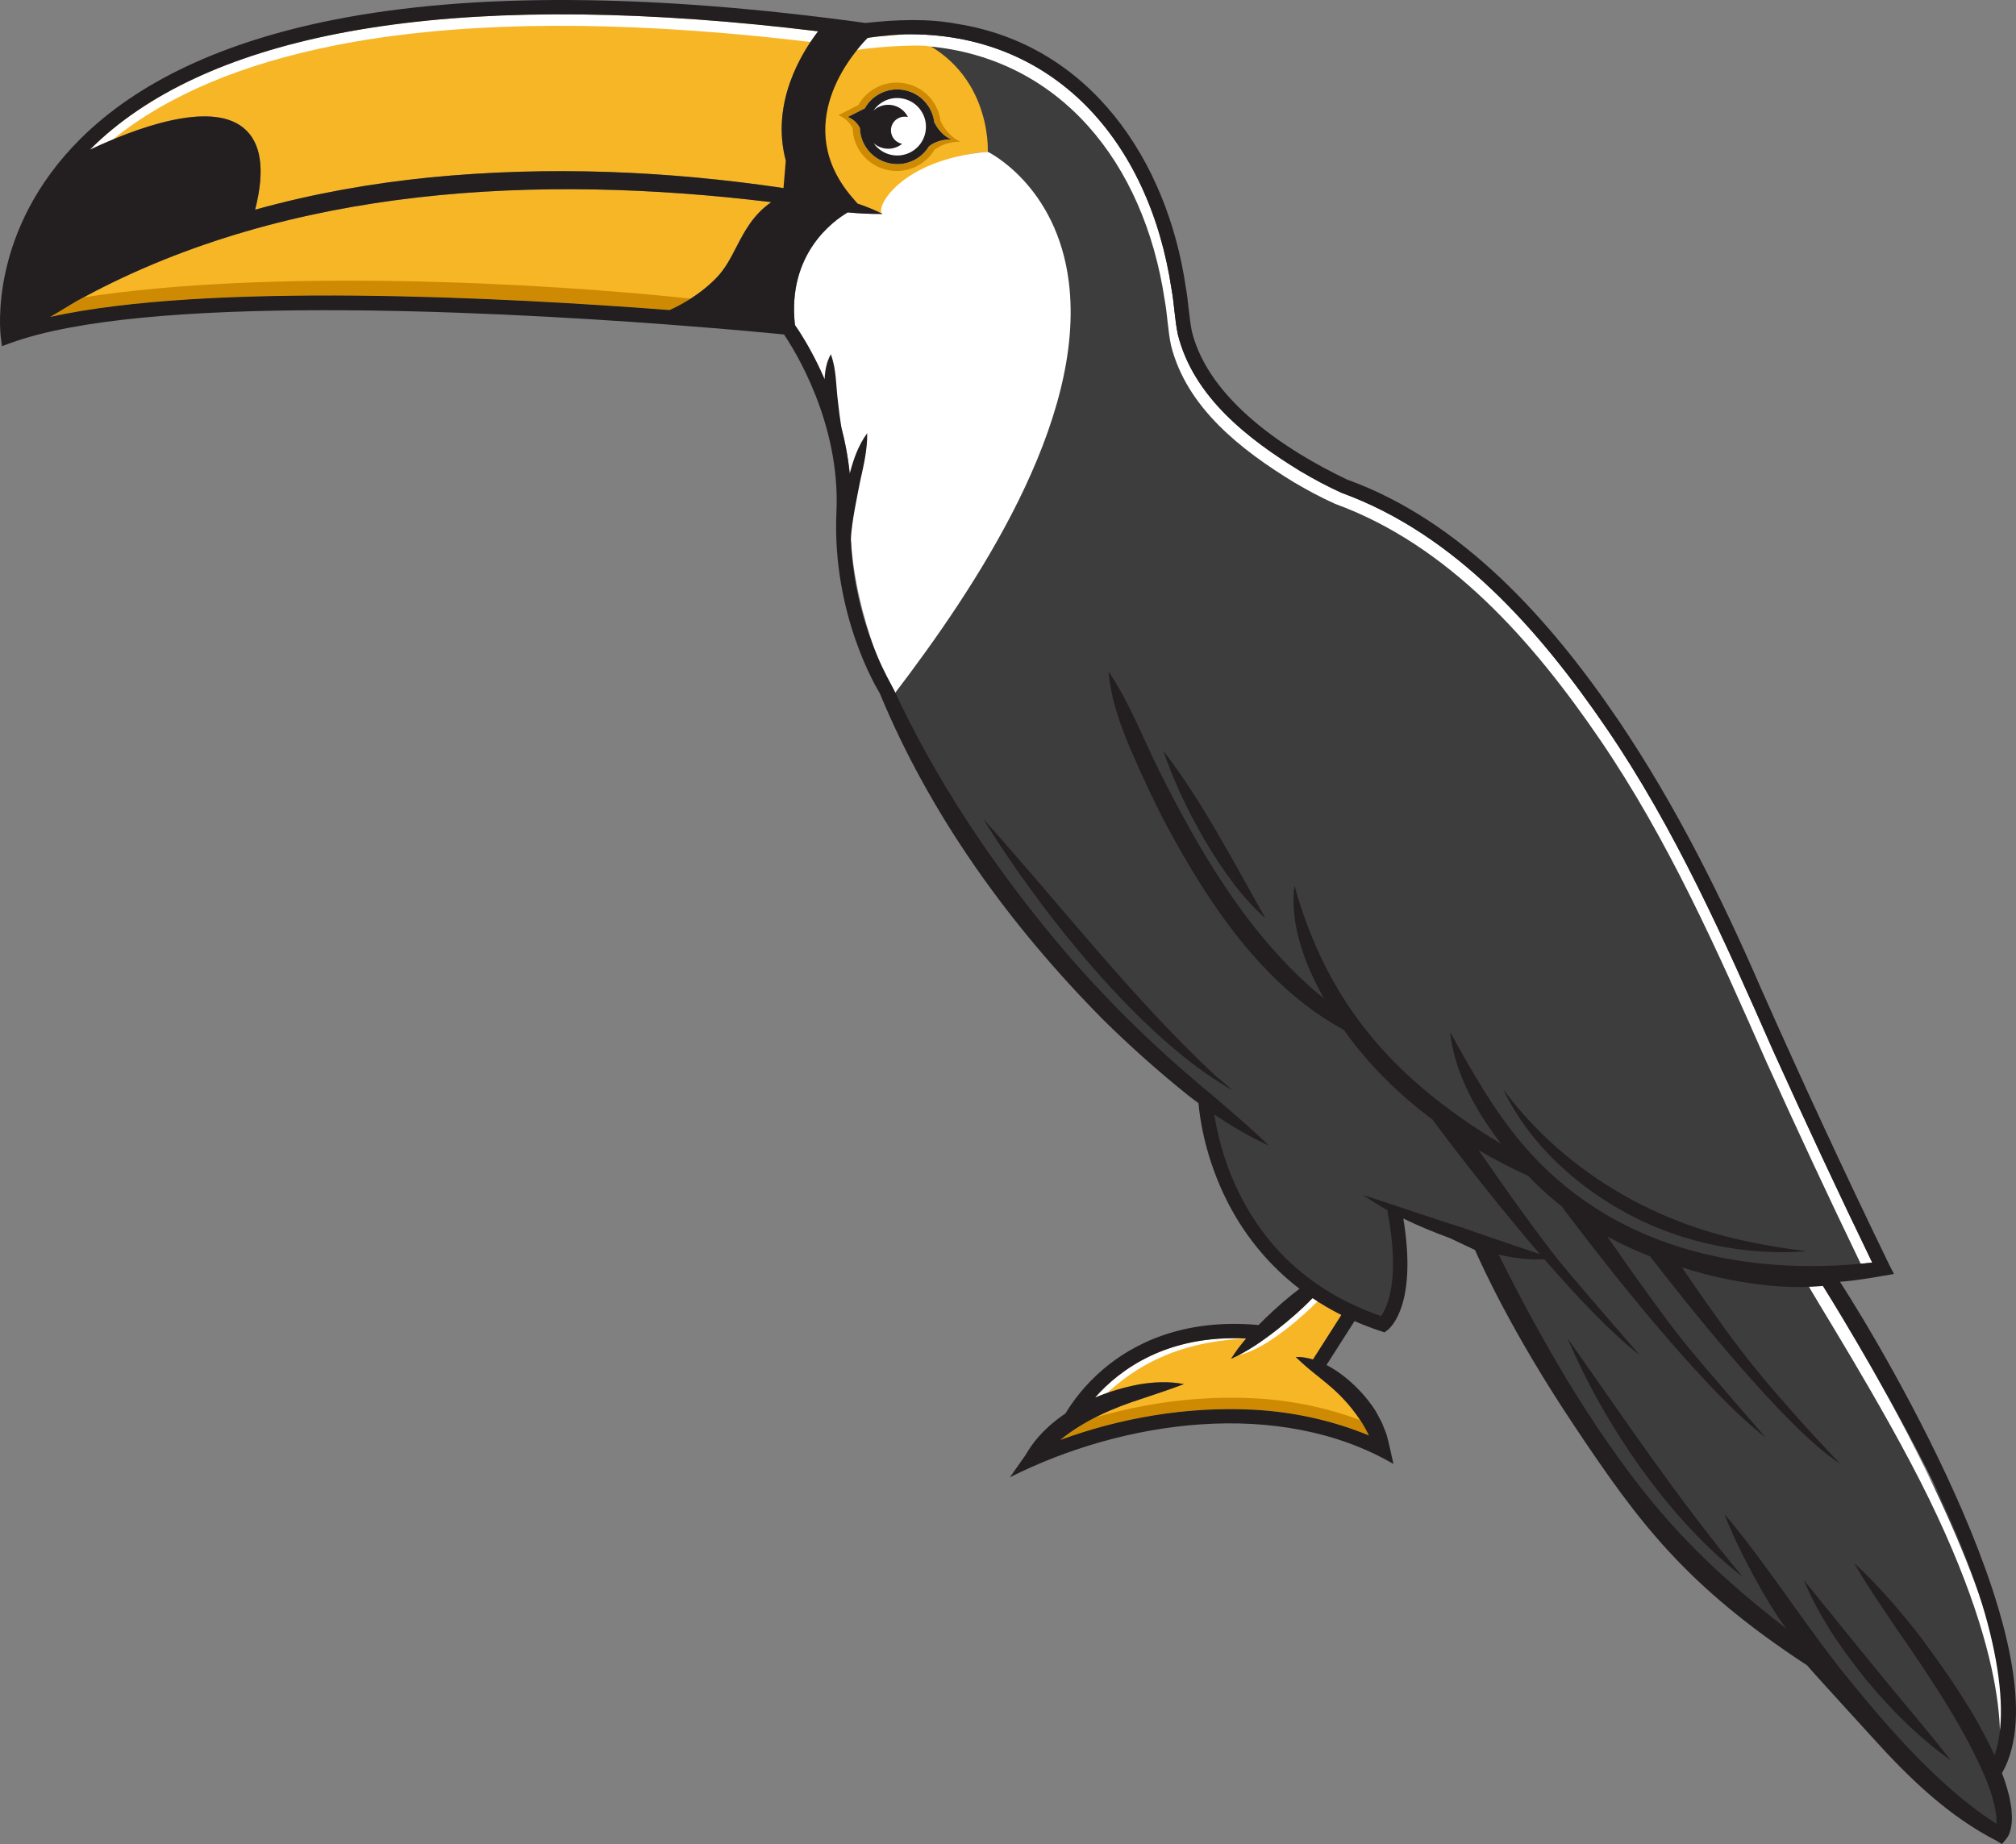 <?xml version="1.0" encoding="utf-8"?>
<!-- Generator: Adobe Illustrator 28.3.0, SVG Export Plug-In . SVG Version: 6.00 Build 0)  -->
<svg version="1.1" id="toucan_00000009583088377246280670000013224334532339504526_"
	 xmlns="http://www.w3.org/2000/svg" xmlns:xlink="http://www.w3.org/1999/xlink" x="0px" y="0px" viewBox="0 0 490 448.262"
	 enable-background="new 0 0 490 448.262" xml:space="preserve">
<rect x="0" y="0" width="490" height="448.262" fill="#808080" stroke="none"/>
<g id="toucan">
	<path fill="#3D3D3D" d="M461.538,395.886c-0.762-1.143-1.529-2.28-2.299-3.42c-2.104-3.117-4.263-6.315-6.282-9.617
		c4.361,4.313,8.789,9.386,13.454,15.403c6.108,8.272,13.034,17.989,17.913,28.638l0.511,1.115l0.414-1.154
		c4.146-11.551,2.185-36.527-16.987-68.907c-6.371-10.763-11.849-20.558-16.249-28.428c-5.104-9.13-8.793-15.726-10.807-18.337
		L441.068,311l-0.226-0.015c-2.179-0.141-15.449-2.508-24.23-4.073c-3.877-0.692-6.94-1.238-7.896-1.388l-0.066-0.011l-0.067,0.008
		c-1.633,0.187-3.171,0.313-4.666,0.409c-12.604-4.418-23.407-11.283-32.142-20.448l-0.156-0.11
		c-6.97-3.161-13.579-6.896-19.645-11.102c-10.081-6.933-18.484-15.089-24.976-24.242l-0.068-0.096l-0.103-0.056
		c-20.26-10.917-33.515-32.12-42.797-49.369c-2.878-5.462-5.689-11.398-8.596-18.147c-2.148-4.976-4.405-10.824-5.271-17.105
		c3.002,4.813,5.354,9.94,7.638,14.916c1.044,2.274,2.123,4.626,3.257,6.935c9.039,18.07,20.56,38.56,37.469,53.537
		c1.04,0.892,1.993,1.676,2.913,2.396l1.947,1.524l-1.202-2.161c-0.777-1.398-1.44-2.664-2.027-3.868
		c-3.707-7.596-5.438-14.338-5.256-20.51c6.879,22.638,18.998,39.217,39.016,53.489c3.317,2.369,6.902,4.705,10.655,6.942
		l2.222,1.324l-1.568-2.057c-6.547-8.588-10.454-16.543-11.886-24.224c4.945,8.829,9.737,17.179,16.225,24.81
		c19.204,22.811,49.583,33.145,85.552,29.104l0.702-0.079l-0.308-0.636c-7.905-16.323-15.992-33.606-24.033-51.366
		c-11.081-25.195-23.641-53.752-40.552-78.513c-13.23-19.376-34.321-46.414-64.576-57.45c-3.109-1.391-6.306-3.07-10.053-5.282
		c-11.704-7.174-25.636-17.394-29.518-32.863c-0.408-1.912-0.635-3.957-0.854-5.935c-0.188-1.699-0.382-3.455-0.688-5.112
		c-2.762-18.412-10.06-33.981-21.104-45.025c-11.63-11.629-26.942-17.624-44.293-17.316l-2.428,0.042l2.248,0.921
		c0.667,0.273,1.325,0.567,1.983,0.875c11.45,5.306,17.988,15.225,17.94,27.215l-0.001,0.27l0.225,0.149
		c2.141,1.417,4.176,3.198,6.396,5.593c23.723,27.218,8.28,66.815-8.852,95.24c-5.574,9.22-12.254,18.809-20.42,29.316l-0.188,0.241
		l0.128,0.276c9.42,20.286,22.456,40.563,38.744,60.271c11.238,13.565,24.285,26.488,38.77,38.401
		c1.074,0.936,2.151,1.862,3.229,2.788c2.71,2.33,5.491,4.722,8.176,7.223c-3.422-1.731-6.833-3.761-10.352-6.154l-0.945-0.644
		l0.17,1.131c0.638,4.262,2.106,10.851,5.482,18.038c7.11,15.147,19.005,25.699,35.353,31.362l0.352,0.121l0.218-0.301
		c1.562-2.156,4.829-8.933,1.728-25.483l1.067-0.223l-1.179-0.652c-1.01-0.559-1.967-1.115-2.882-1.677
		c3.981,1.363,7.963,2.849,11.843,4.296c4.468,1.667,9.01,3.355,13.607,4.886c4.671,10.243,13.167,28.764,23.953,44.884
		c13.007,19.442,27.748,41.479,54.81,56.872l2.155,1.226l-1.512-1.965c-3.896-5.067-14.293-21.823-18.724-31.372
		c4.911,6.057,9.484,12.449,13.926,18.657c4.775,6.676,9.714,13.579,15.044,20.025c7.295,8.94,16.151,19.24,26.536,27.84
		c2.986,2.45,5.77,4.484,8.51,6.219l0.711,0.449l0.056-0.839c0.022-0.336,0.025-0.677,0.028-1.011l0.002-0.383
		c-0.421-4.766-2.427-9.562-4.336-13.629C476.079,417.146,468.965,406.598,461.538,395.886z"/>
	<g>
		<path fill="#F7B626" d="M332.722,348.941c-9.005-3.703-18.633-5.782-28.353-6.264c-15.845-0.78-31.78,1.927-46.669,7.359
			c5.768-4.726,12.863-7.814,19.982-10.071c3.294-1.109,6.621-2.194,10.062-3.506c-3.635-0.714-7.324-0.521-10.92,0.082
			c-3.618,0.691-7.23,1.741-10.678,3.2c6.006-6.801,17.449-15.315,36.738-14.367c-1.331,1.554-2.571,3.18-3.669,4.939
			c4.065-1.812,7.615-4.314,11.085-7.005c3.064-2.409,6.02-4.933,8.723-7.749c2.16,1.447,4.488,2.825,7.01,4.09l-6.905,10.825
			c-1.391-0.417-2.793-0.638-4.185-0.613c3.873,3.874,8.117,6.394,11.691,10.316c1.478,1.534,2.848,3.38,4.052,5.126
			C331.448,346.479,332.114,347.695,332.722,348.941z"/>
		<path fill="#F7B626" d="M187.456,49.141c-4.42,3.076-6.547,7.162-8.478,10.903c-1.413,2.753-2.755,5.344-4.884,7.528
			c-4.095,4.195-8.778,6.656-11.346,7.801c-40.251-3.078-112.188-6.831-150.562,1.671c0.82-0.495,1.61-0.965,2.22-1.319
			c1.771-1.027,4.042-2.509,5.886-3.43C70.626,45.147,131.283,42.35,187.082,49.097C187.207,49.109,187.331,49.129,187.456,49.141z"
			/>
		<path fill="#F7B626" d="M193.817,46.094l-0.283,0.099c-29.407-4.606-59.335-5.964-89.007-3.066
			c-14.294,1.428-28.605,3.971-42.52,7.85c2.479-9.694,1.515-16.405-2.909-19.954c-8.268-6.648-26.534,0.314-37.239,5.364
			c0.085-0.083,0.164-0.173,0.243-0.257C35.584,22.776,55.71,13.379,81.934,8.207c27.54-5.429,61.801-6.173,102.107-2.226
			c4.844,0.474,9.78,1.021,14.801,1.632C194.104,13.787,184.711,29.301,193.817,46.094z"/>
		<path fill="#F7B626" d="M219.85,8.337c-0.795,0.81-6.785-1.402-8.966,0.89c-10.944,11.501-15.546,25.399-3.393,39.189l0.947,1.082
			c2.059,0.686,4.084,1.509,6.063,2.502c0,0,8.427-14.114,25.583-15.108C240.084,36.892,241.254,15.622,219.85,8.337z
			 M225.808,35.564c-0.668,1.085-1.562,2.05-2.681,2.804c-1.817,1.211-3.912,1.687-5.935,1.489
			c-2.613-0.256-5.096-1.636-6.669-3.986c-0.979-1.464-1.464-3.105-1.521-4.745c-0.458-0.908-1.327-2.067-2.944-2.681l4.113-2.088
			c0.672-1.197,1.626-2.269,2.85-3.089c2.019-1.346,4.439-1.832,6.821-1.36c2.375,0.471,4.43,1.844,5.783,3.857
			c0.807,1.216,1.279,2.56,1.448,3.917c0.686,1.379,1.966,3.287,4.134,4.215C231.206,33.896,228.231,33.675,225.808,35.564z"/>
	</g>
	<g>
		<path fill="#CE8A02" d="M169.233,72.741c-37.88-4.152-104-7.442-148.939-0.448c-1.544,0.866-4.51,2.632-5.886,3.43
			c-0.61,0.354-1.4,0.824-2.22,1.319c38.374-8.501,110.311-4.749,150.562-1.671C163.862,74.877,172.452,72.797,169.233,72.741z"/>
		<path fill="#CE8A02" d="M332.722,348.941c-9.005-3.703-18.633-5.782-28.353-6.264c-15.845-0.78-31.78,1.927-46.669,7.359
			c2.602-2.131,5.48-3.933,8.5-5.469c12.458-3.615,25.48-5.308,38.441-4.671c8.883,0.442,17.684,2.216,26.001,5.346
			c0.012,0.022,0.031,0.038,0.043,0.06C331.448,346.479,332.114,347.695,332.722,348.941z"/>
		<path fill="#CE8A02" d="M228.615,29.474c-0.2-1.608-0.757-3.194-1.718-4.63c-1.596-2.385-4.025-4.005-6.84-4.563
			c-2.816-0.56-5.678,0.014-8.064,1.61c-1.446,0.968-2.571,2.232-3.371,3.654l-4.862,2.463c1.912,0.734,2.944,2.1,3.485,3.173
			c0.062,1.94,0.637,3.885,1.794,5.614c1.859,2.779,4.798,4.411,7.892,4.713c2.387,0.234,4.867-0.325,7.012-1.76
			c1.33-0.89,2.387-2.032,3.171-3.315c2.872-2.235,6.389-1.973,6.389-1.973C230.94,33.362,229.423,31.107,228.615,29.474z"/>
	</g>
	<g>
		<path fill="#FFFFFF" d="M470.182,361.72c-11.565-24.396-25.374-46.505-28.628-51.637c-0.571-0.09-1.729,1.97-2.298,1.871
			c0.37,1.333,18.556,29.702,29.647,52.468c22.552,46.293,16.453,65.073,16.479,65.156C490.9,417.75,485.713,394.471,470.182,361.72
			z"/>
		<path fill="#FFFFFF" d="M302.884,325.375c-17.747,0.836-27.413,7.427-33.756,13.22c-1.003,0.351-2.001,0.73-2.982,1.146
			C272.152,332.94,283.596,324.426,302.884,325.375z"/>
		<path fill="#FFFFFF" d="M320.237,316.352c-2.788,2.815-12.149,11.567-19.144,13.058c3.303-1.698,6.284-3.834,9.207-6.102
			c3.064-2.409,6.02-4.933,8.723-7.749C319.426,315.823,319.827,316.094,320.237,316.352z"/>
		<path fill="#FFFFFF" d="M455.061,306.916c-0.93,0.105-1.865,0.203-2.8,0.287c-7.846-16.255-15.46-32.593-22.903-49.026
			c-11.823-26.882-23.912-54.135-40.507-78.432c-16.251-23.8-36.656-47.166-64.367-57.275c-3.536-1.581-6.834-3.378-10.111-5.313
			c-12.657-7.758-25.934-17.998-29.745-33.184c-0.765-3.583-0.882-7.475-1.547-11.077c-5.04-33.593-25.64-58.774-57.469-61.645
			c-0.618-0.388-10.98-0.147-17.307,0.898c-3.21,0.53,2.578-2.923,2.578-2.923c-0.664-0.311,4.487-0.458,8.966-0.89
			c36.045-0.625,59.473,25.773,64.895,61.916c0.665,3.602,0.782,7.494,1.547,11.077c3.811,15.186,17.088,25.426,29.745,33.184
			c3.277,1.935,6.575,3.731,10.111,5.313c27.71,10.109,48.116,33.474,64.367,57.275c16.595,24.297,28.684,51.549,40.507,78.432
			C438.821,272.759,446.814,289.885,455.061,306.916z"/>
		<path fill="#FFFFFF" d="M198.841,7.613c-0.563,0.738-1.195,1.602-1.854,2.59c-4.48-0.537-8.882-1.017-13.219-1.442
			c-40.306-3.947-74.566-3.203-102.107,2.226c-22.818,4.502-41.017,12.2-54.242,22.926c-1.997,0.829-3.876,1.677-5.561,2.473
			c0.085-0.083,0.164-0.173,0.243-0.257C35.584,22.776,55.71,13.379,81.934,8.207c27.54-5.429,61.801-6.173,102.107-2.226
			C188.885,6.455,193.821,7.002,198.841,7.613z"/>
		<path fill="#FFFFFF" d="M259.793,68.629c-2.922-23.636-19.708-31.737-19.708-31.737C218.319,38.848,212.521,51.006,214.501,52
			c-2.853,0.043-5.667-0.106-8.455-0.365c-3.364,1.965-14.768,10.006-12.828,27.381c2.132,3.023,14.656,21.89,13.572,45.495
			c-0.874,19.099,7.557,38.844,10.425,44.387C237.343,142.575,263.968,102.41,259.793,68.629z M225.808,35.564
			c-0.668,1.085-1.562,2.05-2.681,2.804c-1.817,1.211-3.912,1.687-5.935,1.489c-2.613-0.256-5.096-1.636-6.669-3.986
			c-0.979-1.464-1.464-3.105-1.521-4.745c-0.458-0.908-1.327-2.067-2.944-2.681l4.113-2.088c0.672-1.197,1.626-2.269,2.85-3.089
			c2.019-1.346,4.439-1.832,6.821-1.36c2.375,0.471,4.43,1.844,5.783,3.857c0.807,1.216,1.279,2.56,1.448,3.917
			c0.686,1.379,1.966,3.287,4.134,4.215C231.206,33.896,228.231,33.675,225.808,35.564z"/>
		<path fill="#FFFFFF" d="M223.881,26.934c-1.041-1.554-2.622-2.607-4.453-2.969c-0.227-0.05-0.455-0.08-0.692-0.103
			c-1.599-0.157-3.195,0.241-4.554,1.147c-3.199,2.143-4.06,6.493-1.918,9.699c2.143,3.199,6.493,4.06,9.692,1.917
			C225.163,34.483,226.024,30.133,223.881,26.934z M220.213,28.925c-1.532,1.022-1.937,3.087-0.915,4.612
			c0.521,0.774,1.308,1.265,2.155,1.425c-0.137,0.106-0.265,0.199-0.408,0.297c-2.455,1.64-5.773,0.985-7.414-1.47
			c-1.641-2.448-0.986-5.766,1.47-7.414c2.448-1.634,5.773-0.979,7.414,1.47c0.128,0.202,0.247,0.41,0.353,0.617
			C221.985,28.243,221.024,28.38,220.213,28.925z"/>
	</g>
	<path fill="#231F20" d="M438.413,384.079c5.267,6.474,12.588,15.594,17.8,21.938c5.954,7.331,12.088,14.379,17.909,21.87
		c-7.785-5.52-14.552-12.318-20.609-19.657C447.537,400.836,442.084,392.898,438.413,384.079z M488.91,439.933
		c0.03,0.737,0.164,1.956,0.075,2.694c-0.021,0.689-0.131,1.45-0.308,2.135c-0.294,0.985-0.34,1.4-1.216,2.472
		c0,0-0.888,1.029-0.888,1.029c-0.002-0.001-1.169-0.724-1.171-0.725c-11.861-6.034-21.523-15.444-30.338-25.218
		c-1.816-2.037-14.072-15.367-15.809-17.469c-29.723-19.501-41.005-34.903-56.433-57.972c-15.447-23.096-22.63-39.276-24.33-43.032
		c-0.247-0.088-5.853-2.797-6.099-2.885c-3.826-1.396-7.63-2.953-11.307-4.758c3.439,20.817-3.054,26.519-3.835,27.119l-0.733,0.562
		l-0.877-0.289c-2.256-0.742-4.388-1.568-6.416-2.457l-6.813,10.676c4.923,2.533,9.364,7.107,11.936,11.174
		c0.466,0.914,1.073,1.91,1.519,2.83c0.228,0.653,0.972,2.331,1.165,2.99c0.546,1.918,1.204,5.092,1.654,7.058
		c-27.757-16.11-65.589-10.663-93.219,3.232c0,0,3.752-5.333,3.752-5.333c0.943-1.637,2.038-3.199,3.299-4.614
		c1.911-2.127,4.087-3.97,6.443-5.556c1.59-2.655,4.551-6.837,9.29-10.849c6.893-5.836,18.993-12.365,37.651-10.652
		c0.589-0.6,1.184-1.194,1.789-1.782c2.598-2.488,5.278-4.876,8.16-7.024c-9.45-7.24-15.127-15.935-18.482-23.122
		c-4.776-10.232-5.839-19.16-6.064-21.981c-0.835-0.621-1.664-1.25-2.485-1.891c-7.163-5.738-14.178-11.98-20.694-18.425
		c-22.661-22.879-41.989-49.545-54.326-79.412c-0.537-0.862-11.647-19.008-10.499-44.101c0.991-21.635-10.379-39.563-12.75-43.049
		c-2.834-0.284-12.97-1.265-27.297-2.348l-1.564-0.117c-44.435-3.31-126.542-7.36-159.162,4.557l-2.047,0.747l-0.284-2.16
		C0.065,80.936-2.913,56.068,19.57,33.727C33.528,19.858,54.25,10.125,81.16,4.802c33.648-6.656,77.124-6.391,129.225,0.782
		c7.496-0.819,15.131-1.135,22.296,0.225c32.33,5.143,51.006,33.235,55.511,63.889c0.654,3.53,0.783,7.338,1.5,10.86
		c4.107,16.674,23,28.998,37.732,36.022c27.936,10.066,49.485,34.236,65.981,58.571c13.849,20.533,24.947,42.781,34.765,65.461
		c9.913,22.338,20.437,45.032,31.091,66.985l1.081,2.093l-2.402,0.403c-7.642,1.385-10.727,1.482-10.727,1.482
		c11.232,17.372,55.223,91.88,39.387,119.436c0.635,1.697,1.193,3.429,1.616,5.12c0.09,0.331,0.244,0.892,0.286,1.242
		C488.609,438.106,488.863,439.189,488.91,439.933z M187.454,49.143c-0.124-0.016-0.248-0.033-0.372-0.049
		C131.286,42.347,70.625,45.144,20.293,72.29c-1.846,0.923-4.114,2.404-5.888,3.435c-0.609,0.355-1.397,0.82-2.218,1.318
		c38.377-8.502,110.315-4.747,150.562-1.671c2.567-1.142,7.252-3.603,11.347-7.799c2.13-2.182,3.468-4.779,4.886-7.528
		C180.909,56.304,183.033,52.214,187.454,49.143z M190.99,39.034c-3.703-13.956,3.789-26.127,7.85-31.422
		c-5.017-0.61-9.956-1.159-14.799-1.633c-40.308-3.947-74.567-3.205-102.107,2.229c-26.221,5.174-46.35,14.569-59.829,27.923
		c-0.085,0.084-0.163,0.169-0.248,0.253c10.703-5.052,28.97-12.009,37.243-5.365c4.423,3.551,5.388,10.264,2.906,19.959
		c13.914-3.884,28.23-6.424,42.521-7.85c28.628-2.799,57.499-1.63,85.905,2.592L190.99,39.034z M326.036,319.647
		c-2.523-1.265-4.853-2.639-7.014-4.089c-2.699,2.815-5.659,5.339-8.721,7.751c-3.469,2.692-7.024,5.191-11.089,7.007
		c1.104-1.762,2.344-3.391,3.67-4.941c-19.285-0.947-30.732,7.568-36.732,14.364c3.441-1.454,7.057-2.509,10.671-3.2
		c3.595-0.599,7.285-0.795,10.925-0.077c-3.443,1.307-6.767,2.394-10.067,3.504c-7.119,2.253-14.21,5.341-19.982,10.071
		c14.89-5.434,30.827-8.137,46.67-7.363c9.72,0.486,19.353,2.562,28.357,6.269c-0.609-1.25-1.276-2.465-2.041-3.64
		c-1.203-1.749-2.573-3.595-4.05-5.125c-3.574-3.927-7.821-6.449-11.689-10.317c1.389-0.029,2.794,0.192,4.184,0.608
		L326.036,319.647z M374.289,304.872c-13.792-16.014-26.057-32.628-26.057-32.628l0.161,0.076c-8.304-6.167-15.81-13.552-21.801-22
		c-19.462-10.486-32.778-30.57-43.007-49.579c-3.13-5.941-5.959-12.022-8.61-18.184c-2.678-6.197-4.962-12.513-5.542-19.356
		c5.034,7.506,8.14,15.673,12.074,23.683c9.72,19.43,20.937,38.846,37.348,53.377c0.947,0.818,1.913,1.611,2.895,2.383
		c-0.711-1.278-1.399-2.569-2.038-3.887c-3.526-7.226-6.106-15.394-5.1-23.507c6.772,24.154,19.228,41.338,39.6,55.853
		c3.431,2.458,6.983,4.756,10.62,6.927c-6.092-7.987-11.255-17.069-12.387-27.155c5.333,9.532,10.463,18.832,17.506,27.112
		c21.234,25.22,53.456,32.488,85.11,28.933c-8.244-17.031-16.239-34.157-24.036-51.387c-11.827-26.88-23.913-54.13-40.514-78.429
		c-16.25-23.805-36.65-47.17-64.366-57.277c-3.536-1.579-6.831-3.379-10.107-5.309c-12.656-7.761-25.939-17.999-29.75-33.185
		c-0.758-3.589-0.877-7.476-1.543-11.082c-5.423-36.139-28.847-62.539-64.894-61.916c0,0-4.957,0.259-8.967,0.891
		c-3.472,3.539-19.15,21.308-3.393,39.192l0.948,1.076c2.058,0.69,4.082,1.51,6.061,2.509c-2.855,0.038-5.667-0.112-8.457-0.37
		c-3.363,1.97-14.766,10.009-12.823,27.38c0.98,1.392,4.165,6.151,7.211,13.18c0.002-0.077,0.001-0.155,0.003-0.232
		c0.109-1.979,0.466-3.982,1.506-5.859c1.41,3.855,1.217,7.578,1.728,11.498c0.213,2.095,0.512,4.222,0.839,6.341
		c0.914,3.486,1.629,7.236,2.021,11.185c0.917-3.472,2.054-6.83,4.252-9.821c0.071,4.002-0.894,7.986-1.739,11.792
		c-0.885,4.594-1.944,9.324-2.253,14.029c0.677,15.946,6.208,28.34,8.734,33.223l1.802,3.417
		c10.061,21.66,23.478,41.768,38.678,60.157c11.608,14.016,24.658,26.791,38.714,38.348c4.622,4.022,9.308,7.89,13.704,12.212
		c-4.655-2.132-9.058-4.703-13.265-7.567c0.598,3.97,2.033,10.639,5.44,17.897c7.056,15.031,18.851,25.491,35.068,31.104
		c1.397-1.927,4.811-8.649,1.546-25.582l0.229-0.044c-2.094-1.163-4.137-2.412-6.092-3.792c8.296,2.667,16.454,5.554,24.702,8.111
		C357.297,299.123,368.705,302.987,374.289,304.872z M468.011,356.591c-11.522-22.648-24.956-44.002-24.956-44.002
		c-14.271,1.358-29.062-2.827-34.236-4.491c2.942,4.331,8.99,13.126,14.062,19.795c9.526,12.524,24.332,27.868,24.332,27.868
		c-13.095-8.26-38.187-40.032-46.162-50.36c-3.564-1.38-7.035-2.984-10.384-4.824c4.656,6.734,14.17,20.311,19.854,27.16
		c5.758,6.938,18.695,21.779,18.695,21.779c-17.217-13.254-45.081-50.151-49.664-56.288c-2.854-2.251-5.575-4.712-8.137-7.399
		c-4.104-1.862-8.119-3.941-12.017-6.233c4.389,6.362,14.514,20.872,20.456,28.032c5.758,6.938,18.695,21.779,18.695,21.779
		c-6.773-5.214-15.195-14.089-23.199-23.31c-2.197,0.119-6.092,0.062-11.073-1.119c0,0,10.762,22.287,23.643,41.539
		c13.974,20.886,25.773,33.486,46.276,49.406c-4.567-5.938-12.008-19.667-15.059-27.883c11.154,13.227,20.147,28.019,31.157,41.326
		c8.076,9.901,16.604,19.604,26.464,27.767c2.71,2.229,5.521,4.325,8.462,6.188c0.025-0.443,0.02-0.893,0.031-1.322
		c-0.412-4.631-2.322-9.264-4.295-13.455c-5.385-11.307-12.682-22.068-19.838-32.383c-3.54-5.318-7.234-10.538-10.438-16.186
		c5.895,5.454,11.22,11.643,16.13,17.974c6.703,9.082,13.229,18.394,17.966,28.727C489.188,414.396,484.447,388.898,468.011,356.591
		z M238.946,199.014c13.425,21.854,38.317,53.533,60.62,66.005c-1.419-1.252-2.852-2.457-4.281-3.649
		C274.804,242.184,257.691,219.85,238.946,199.014z M396.348,295.451c13.088,6.817,28.239,9.821,42.908,8.714
		c-7.269-0.884-14.402-2.135-21.337-4.028c-20.788-5.663-39.727-17.971-52.598-35.41
		C371.686,278.105,383.353,288.61,396.348,295.451z M307.577,223.196c-7.887-13.85-15.092-27.993-24.813-40.691
		C286.964,195.242,297.369,214.547,307.577,223.196z M231.209,33.896c0,0-2.974-0.221-5.403,1.669
		c-0.663,1.085-1.557,2.051-2.682,2.803c-1.813,1.214-3.911,1.686-5.929,1.488c-2.616-0.255-5.101-1.636-6.674-3.985
		c-0.978-1.462-1.464-3.107-1.517-4.747c-0.458-0.907-1.331-2.062-2.947-2.683l4.111-2.082c0.676-1.202,1.628-2.272,2.85-3.09
		c2.017-1.35,4.437-1.835,6.819-1.361c2.38,0.472,4.434,1.842,5.783,3.858c0.812,1.214,1.283,2.556,1.452,3.915
		C227.757,31.062,229.04,32.969,231.209,33.896z M223.88,26.931c-1.038-1.551-2.619-2.606-4.45-2.968
		c-0.23-0.046-0.46-0.079-0.69-0.102c-1.604-0.157-3.198,0.241-4.555,1.149c-0.753,0.504-1.372,1.133-1.857,1.837
		c0.186-0.166,0.381-0.326,0.594-0.469c2.449-1.639,5.768-0.985,7.41,1.469c0.133,0.199,0.253,0.406,0.353,0.613
		c-0.883-0.221-1.844-0.082-2.656,0.461c-1.527,1.022-1.933,3.089-0.911,4.615c0.517,0.772,1.304,1.261,2.153,1.422
		c-0.132,0.108-0.266,0.204-0.407,0.298c-2.071,1.386-4.754,1.131-6.529-0.456c2.167,3.12,6.456,3.946,9.625,1.825
		C225.162,34.484,226.023,30.135,223.88,26.931z M423.583,383.336c-15.449-18.508-28.721-38.347-42.59-58.034
		C389.913,346.277,405.52,369.302,423.583,383.336z"/>
</g>
</svg>
